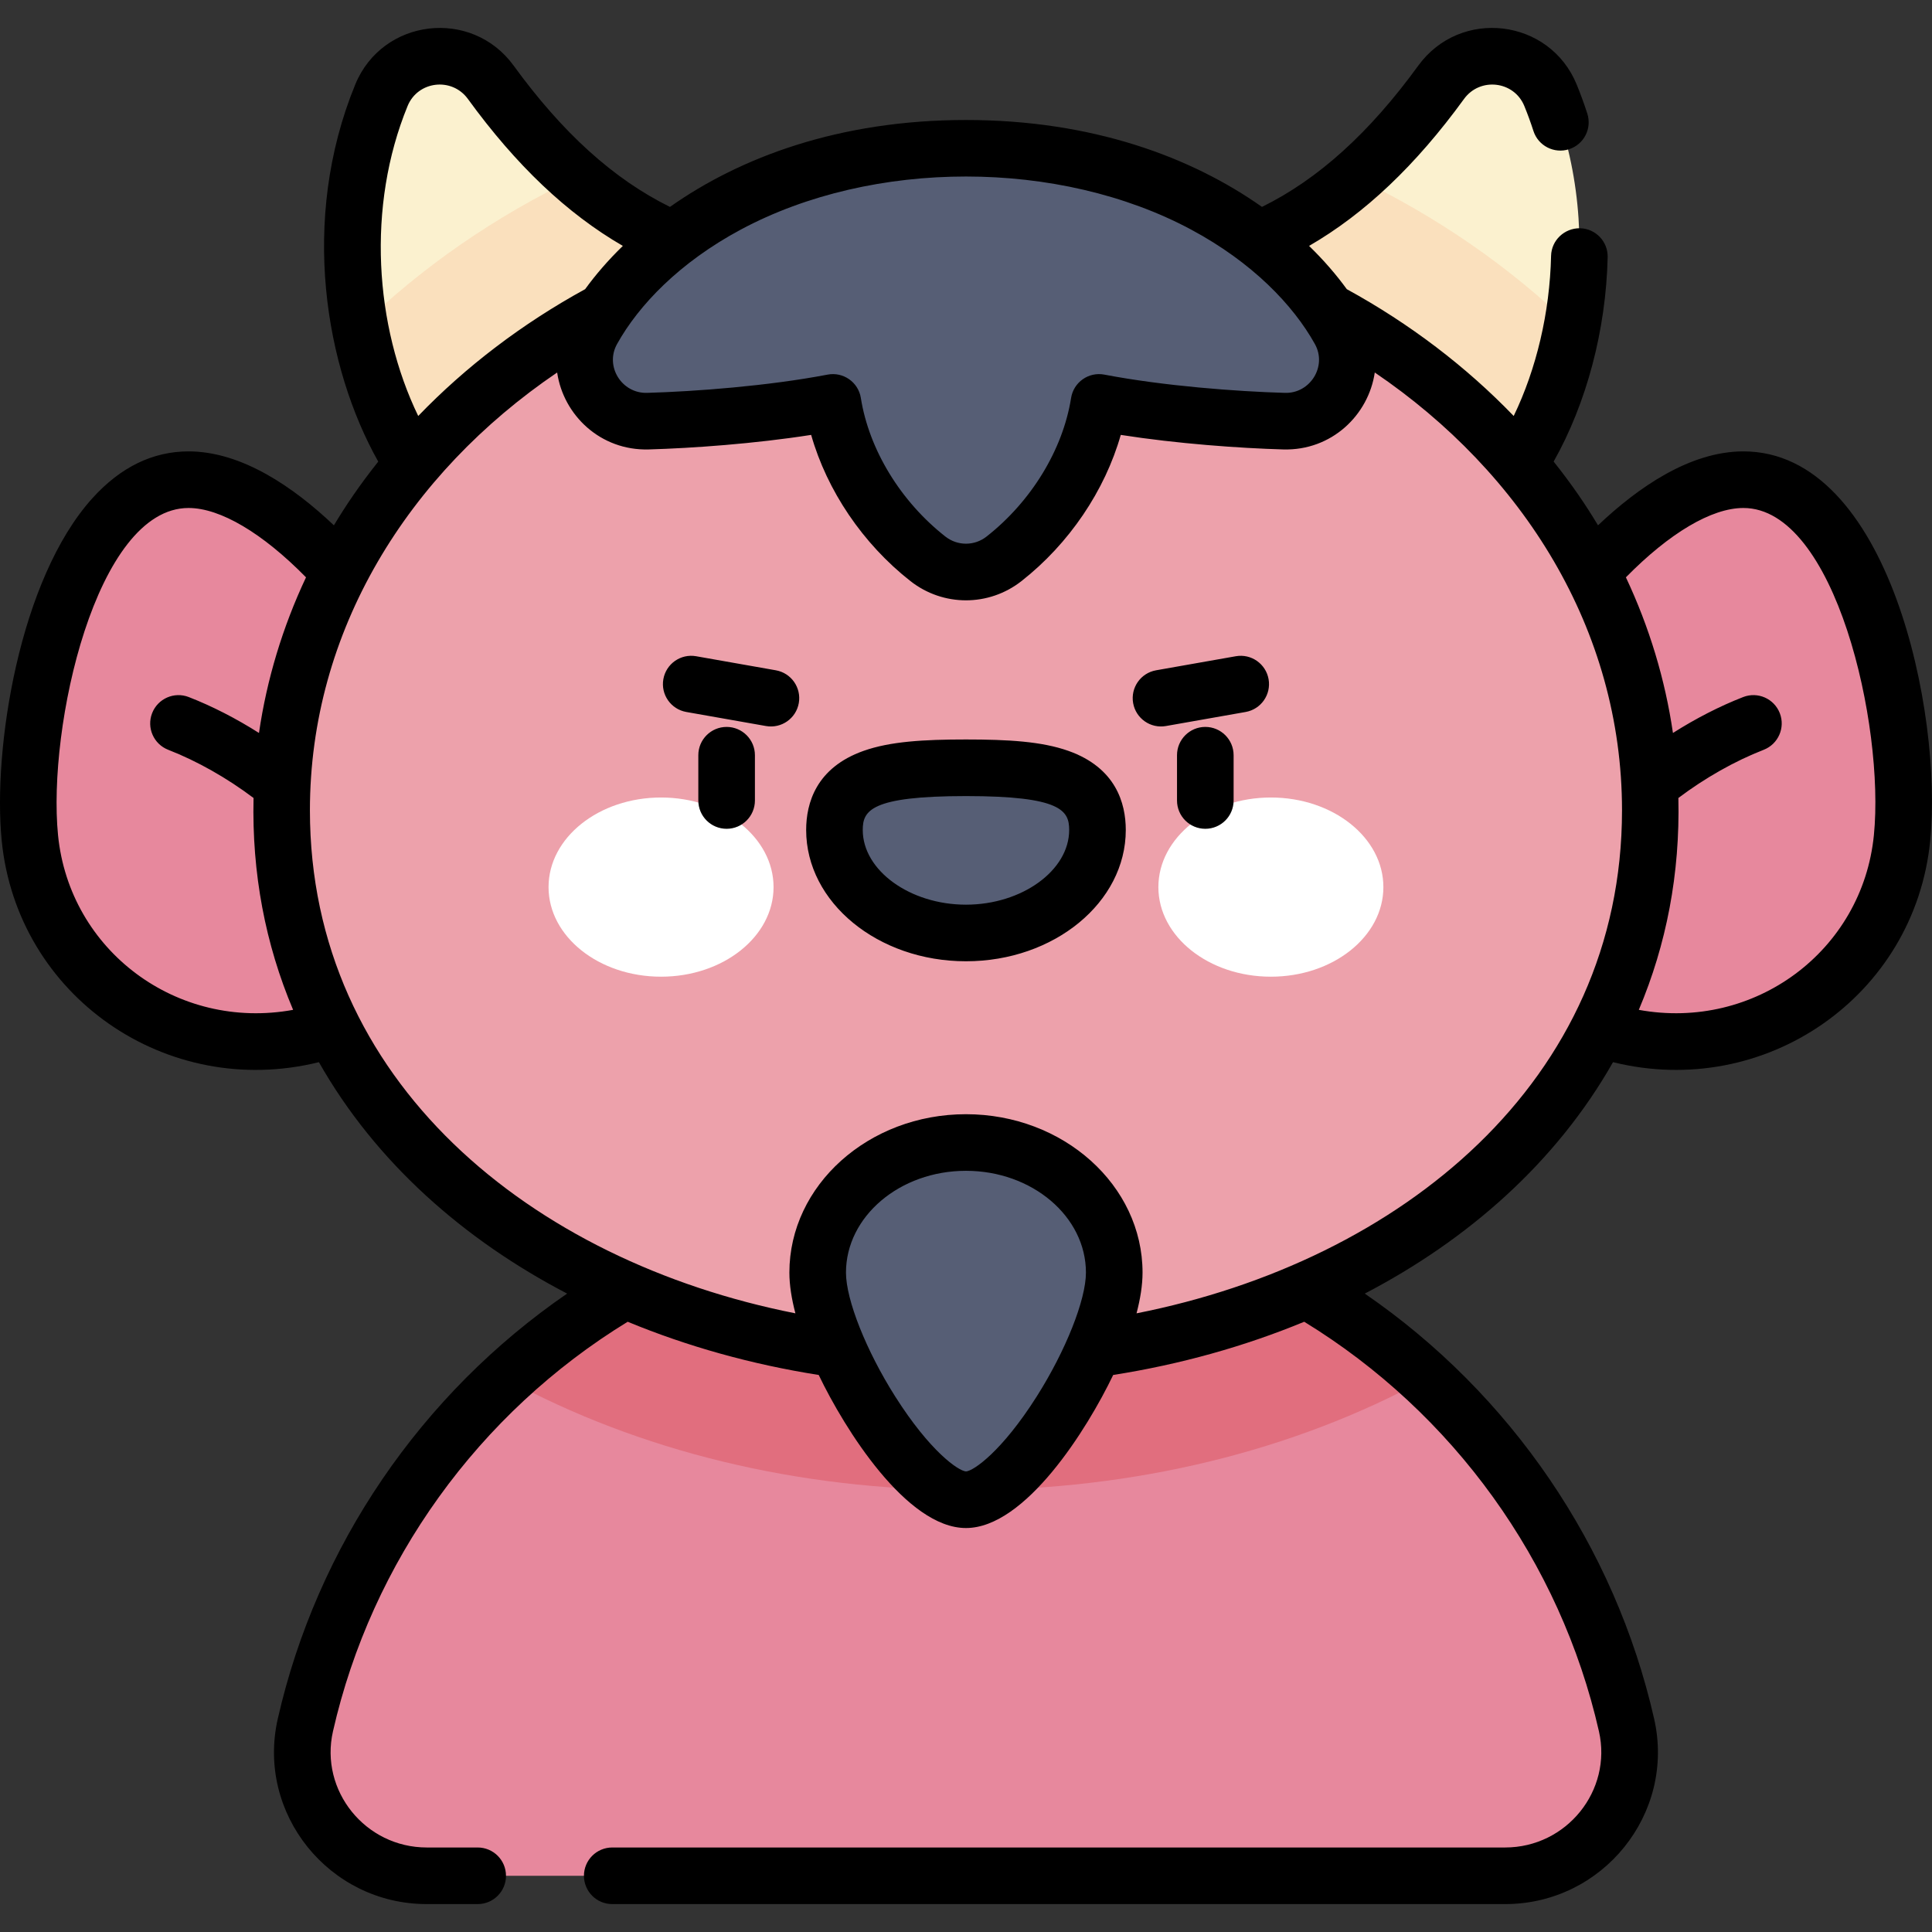 <svg id="Capa_1" enable-background="new 0 0 512.016 512.016" height="512" viewBox="0 0 512.016 512.016" width="512" xmlns="http://www.w3.org/2000/svg"><rect x="0" y="0" width="512.016" height="512.016" fill="#333333" stroke="none"/><g><path d="m114.792 130.298c-19.753-23.411-29.084-67.524-13.706-105.054 4.955-12.093 21.3-14.006 28.982-3.433 16.785 23.103 38.447 42.675 68.437 47.534z" fill="#fbf1cf"/><path d="m397.206 130.298c19.753-23.411 29.084-67.524 13.706-105.054-4.955-12.093-21.3-14.006-28.982-3.433-16.785 23.103-38.447 42.675-68.437 47.534z" fill="#fbf1cf"/><g fill="#e7889d"><path d="m125.734 222.062c0-29.801-43.815-94.936-75.766-94.936-31.95 0-45.057 64.611-42.05 94.936 2.94 29.656 28.014 53.96 59.965 53.96 31.95 0 57.851-24.159 57.851-53.96z"/><path d="m386.264 222.062c0-29.801 43.815-94.936 75.766-94.936s45.057 64.611 42.051 94.936c-2.94 29.656-28.014 53.96-59.965 53.96s-57.852-24.159-57.852-53.96z"/><path d="m398.889 497.118c21.006 0 36.832-19.448 32.179-39.932-18.155-79.93-89.644-139.594-175.069-139.594-85.424 0-156.914 59.664-175.069 139.594-4.653 20.484 11.173 39.932 32.179 39.932z"/></g><path d="m377.958 365.387c-32.021-29.66-74.87-47.795-121.959-47.795s-89.938 18.135-121.959 47.795c35.178 19.178 77.389 29.512 121.959 29.512 44.57-.001 86.781-10.334 121.959-29.512z" fill="#e16e7e"/><path d="m359.288 47.063c-12.757 11.122-27.77 19.361-45.795 22.281l83.713 60.953c9.232-10.941 16.185-26.406 19.406-43.605-16.448-15.954-35.863-29.355-57.324-39.629z" fill="#fae0bd"/><path d="m114.792 130.297 83.713-60.953c-18.024-2.92-33.038-11.159-45.795-22.281-21.461 10.274-40.876 23.674-57.324 39.629 3.221 17.2 10.174 32.664 19.406 43.605z" fill="#fae0bd"/><path d="m437.363 214.758c0-86.104-81.2-155.904-181.364-155.904s-181.364 69.8-181.364 155.904 81.2 145.141 181.364 145.141 181.364-59.037 181.364-145.141z" fill="#eda1ab"/><path d="m255.999 39.299c-50.235 0-85.45 23.807-99.036 48.251-6.092 10.962 2.203 24.42 14.739 24.063 14.939-.425 34.148-2.117 49.031-4.965 2.512 15.862 12.105 31.196 25.191 41.458 5.914 4.638 14.233 4.638 20.148 0 13.086-10.263 22.679-25.596 25.191-41.458 14.883 2.848 34.093 4.54 49.032 4.965 12.536.357 20.832-13.1 14.739-24.063-13.585-24.444-48.8-48.251-99.035-48.251z" fill="#565e75"/><path d="m295.297 337.264c0-19.042-17.594-34.478-39.297-34.478s-39.298 15.436-39.298 34.478 25.46 60.19 39.298 60.19c13.837.001 39.297-41.148 39.297-60.19z" fill="#565e75"/><g><g><ellipse cx="175.191" cy="235.098" fill="#fff" rx="29.816" ry="23.744"/><ellipse cx="336.807" cy="235.098" fill="#fff" rx="29.816" ry="23.744"/><path d="m290.852 219.963c0-15.073-15.604-16.489-34.853-16.489s-34.853 1.416-34.853 16.489c0 15.072 15.604 27.291 34.853 27.291s34.853-12.218 34.853-27.291z" fill="#565e75"/></g></g><path d="m319.43 192.646c-4.143 0-7.5 3.357-7.5 7.5v12c0 4.143 3.357 7.5 7.5 7.5s7.5-3.357 7.5-7.5v-12c0-4.142-3.358-7.5-7.5-7.5zm142.6-73.021c-14.107 0-27.863 9.484-38.523 19.595-3.285-5.451-6.799-10.654-11.761-16.898 8.702-15.422 13.878-34.829 14.314-54.169.094-4.141-3.188-7.573-7.329-7.667-4.126-.046-7.573 3.187-7.667 7.329-.339 15.001-3.882 29.966-9.905 42.427-12.607-13.085-27.548-24.465-44.234-33.607-2.788-3.843-6.121-7.704-9.993-11.465 14.787-8.55 28.303-21.385 41.065-38.951 4.227-5.816 13.24-4.805 15.975 1.869.88 2.146 1.693 4.373 2.417 6.621 1.272 3.942 5.497 6.105 9.44 4.838 3.942-1.271 6.108-5.497 4.838-9.439-.843-2.613-1.79-5.207-2.814-7.708-7.185-17.531-30.841-20.344-41.989-4.997-12.959 17.835-26.546 30.111-41.418 37.429-18.562-13.104-44.809-23.032-78.447-23.032s-59.885 9.929-78.446 23.032c-14.873-7.318-28.46-19.595-41.417-37.429-11.142-15.335-34.803-12.542-41.99 4.997-14.787 36.089-7.871 75.118 6.097 99.934-4.941 6.218-8.478 11.453-11.753 16.886-10.659-10.111-24.416-19.595-38.522-19.595-9.447 0-18.002 4.156-25.427 12.353-19.461 21.486-26.493 66.552-24.087 90.824 4.082 41.173 43.715 68.682 84.061 58.691 15.103 26.627 38.53 47.13 65.787 61.332-38.644 26.539-66.29 66.93-76.686 112.699-5.709 25.132 13.619 49.094 39.493 49.094h13.489c4.142 0 7.5-3.357 7.5-7.5s-3.358-7.5-7.5-7.5h-13.489c-16.285 0-28.433-15.063-24.866-30.771 10.226-45.017 38.606-84.382 78.106-108.558 15.759 6.517 32.805 11.3 50.629 14.102 6.861 14.33 23.287 40.565 39.02 40.565 15.764 0 32.176-26.268 39.02-40.565 17.824-2.802 34.869-7.584 50.629-14.102 39.5 24.176 67.88 63.541 78.107 108.558 3.563 15.688-8.565 30.771-24.866 30.771h-236.628c-4.142 0-7.5 3.357-7.5 7.5s3.358 7.5 7.5 7.5h236.629c25.875 0 45.202-23.965 39.493-49.094-10.397-45.769-38.042-86.161-76.686-112.699 27.256-14.202 50.684-34.704 65.787-61.332 40.32 9.983 79.977-17.495 84.062-58.692 3.347-33.773-10.924-103.176-49.515-103.176zm-265.745-58.758c35.03-18.803 84.467-18.765 119.429 0 16.142 8.664 26.995 19.944 32.765 30.326 3.286 5.911-1.295 13.15-7.97 12.923-12.822-.365-32.122-1.827-47.835-4.835-4.157-.799-8.156 2.011-8.817 6.193-2.169 13.693-10.547 27.425-22.411 36.729-3.206 2.516-7.686 2.515-10.892.001-11.865-9.306-20.243-23.036-22.412-36.73-.666-4.212-4.69-6.986-8.817-6.193-15.714 3.008-35.014 4.47-47.835 4.835-6.741.194-11.234-7.049-7.97-12.922 5.767-10.379 16.616-21.66 32.765-30.327zm-88.26-32.78c2.726-6.653 11.736-7.702 15.974-1.868 12.762 17.566 26.279 30.401 41.066 38.951-3.871 3.76-7.204 7.621-9.992 11.464-16.687 9.143-31.628 20.523-44.236 33.609-11.534-23.843-13.725-55.524-2.812-82.156zm-63.44 170.623c7.648 2.977 15.564 7.461 22.611 12.771-.461 19.911 3.109 38.706 10.485 56.148-30.72 5.618-59.263-15.669-62.3-46.307-2.835-28.6 10.05-86.696 34.587-86.696 8.422 0 19.61 6.653 31.134 18.378-6.209 13.19-10.4 27.07-12.466 41.247-6.04-3.835-12.392-7.099-18.609-9.519-3.861-1.502-8.207.409-9.71 4.268-1.503 3.86.409 8.207 4.268 9.71zm230.167 171.383c-9.236 14.574-16.757 19.742-18.737 19.862-2.013-.12-9.533-5.288-18.769-19.862-7.681-12.119-13.045-25.618-13.045-32.828 0-14.876 14.264-26.979 31.797-26.979s31.798 12.103 31.798 26.979c.001 7.209-5.363 20.709-13.044 32.828zm26.452-22.036c.997-3.805 1.593-7.469 1.593-10.792 0-23.147-20.993-41.979-46.798-41.979-25.804 0-46.797 18.831-46.797 41.979 0 3.323.596 6.987 1.593 10.792-70.194-13.881-128.66-61.643-128.66-133.299 0-47.528 25.904-89.158 65.522-116.04 1.665 11.338 11.494 20.749 24.26 20.392 11.523-.328 28.094-1.513 43.056-3.855 4.186 14.738 13.672 28.831 26.325 38.754 8.656 6.787 20.746 6.786 29.405-.001 12.65-9.922 22.138-24.017 26.323-38.752 14.962 2.342 31.532 3.526 43.057 3.854 12.851.359 22.607-9.137 24.26-20.392 39.137 26.556 65.521 68.017 65.521 116.039-.001 71.715-58.514 119.427-128.66 133.3zm195.413-126.736c-3.045 30.706-31.648 51.912-62.301 46.307 7.323-17.318 10.947-36.09 10.485-56.147 7.047-5.31 14.963-9.794 22.61-12.771 3.86-1.503 5.771-5.851 4.268-9.71-1.504-3.861-5.85-5.772-9.71-4.268-6.216 2.42-12.568 5.684-18.608 9.519-2.067-14.178-6.257-28.057-12.467-41.247 11.525-11.725 22.713-18.378 31.134-18.378 24.377-.001 37.469 57.649 34.589 86.695zm-291.003-43.681-21.125-3.726c-4.079-.725-7.969 2.004-8.689 6.083-.719 4.079 2.004 7.97 6.083 8.689l21.124 3.726c4.05.718 7.965-1.98 8.689-6.083.721-4.08-2.003-7.971-6.082-8.689zm77.537 21.358c-7.072-2.509-15.969-3.023-27.152-3.023s-20.08.515-27.152 3.023c-12.563 4.458-15.2 13.861-15.2 20.965 0 19.185 18.999 34.792 42.353 34.792 23.353 0 42.353-15.607 42.353-34.792-.001-7.104-2.638-16.507-15.202-20.965zm-27.152 40.757c-14.827 0-27.353-9.064-27.353-19.792 0-5.093 2.014-8.988 27.353-8.988s27.352 3.895 27.352 8.988c.001 10.728-12.526 19.792-27.352 19.792zm-63.431-47.109c-4.142 0-7.5 3.357-7.5 7.5v12c0 4.143 3.358 7.5 7.5 7.5s7.5-3.357 7.5-7.5v-12c0-4.142-3.358-7.5-7.5-7.5zm134.941-18.732-21.124 3.726c-4.079.719-6.803 4.609-6.083 8.688.723 4.099 4.634 6.802 8.689 6.083l21.124-3.726c4.079-.719 6.803-4.609 6.083-8.689-.719-4.078-4.61-6.804-8.689-6.082z"/></g></svg>
